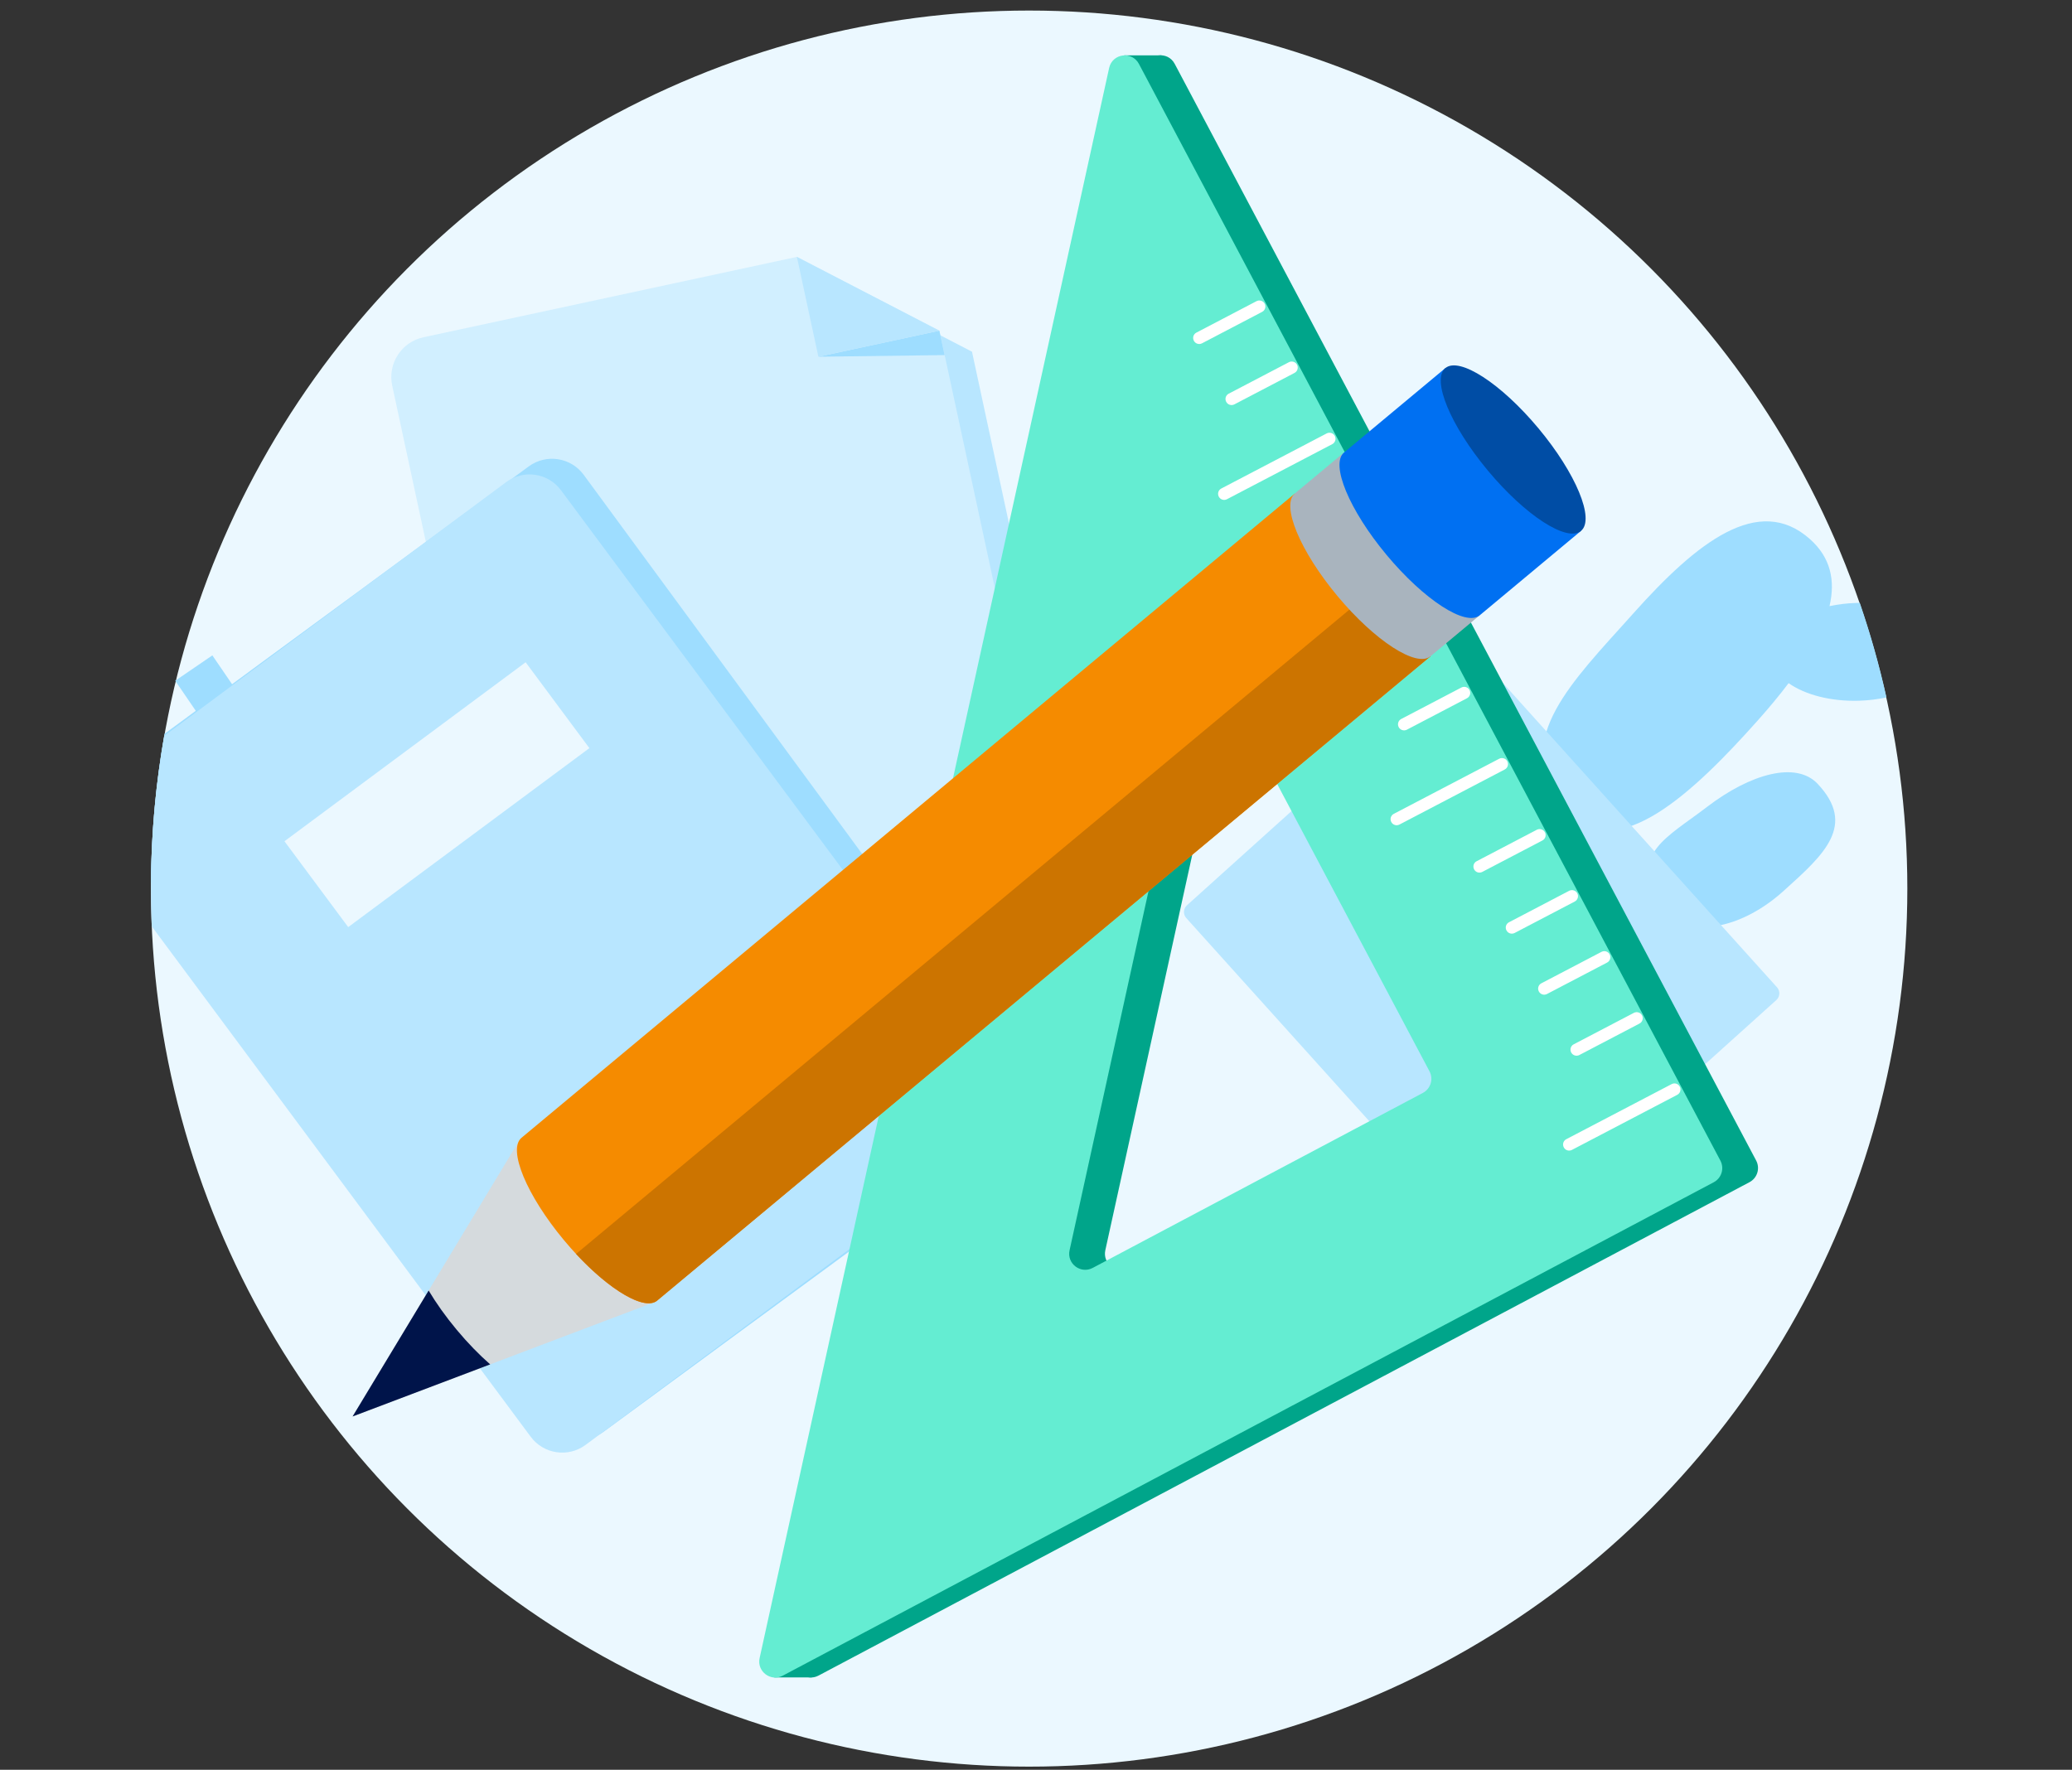 <svg width="151" height="129" viewBox="0 0 151 129" fill="none" xmlns="http://www.w3.org/2000/svg">
<rect x="0" y="0" width="151" height="129" fill="#333333" stroke="none"/>
<circle cx="75" cy="64.769" r="64" fill="#EBF8FF"/>
<path d="M33.229 26.117C32.462 26.282 31.792 26.745 31.365 27.404C30.939 28.063 30.791 28.864 30.955 29.632L41.018 76.378C41.184 77.145 41.648 77.815 42.308 78.24C42.968 78.665 43.769 78.811 44.537 78.646L77.686 71.511C78.453 71.346 79.122 70.883 79.548 70.224C79.974 69.565 80.12 68.764 79.955 67.997L70.836 25.636L60.454 20.256L33.229 26.117Z" fill="#B8E6FF"/>
<path d="M30.855 24.584C30.088 24.749 29.418 25.212 28.991 25.871C28.565 26.53 28.418 27.331 28.581 28.099L38.644 74.845C38.81 75.612 39.274 76.282 39.934 76.707C40.594 77.132 41.395 77.278 42.163 77.113L75.312 69.978C75.691 69.896 76.051 69.74 76.371 69.519C76.69 69.299 76.963 69.017 77.174 68.691C77.385 68.364 77.529 68 77.599 67.618C77.669 67.236 77.662 66.843 77.581 66.464L68.462 24.103L58.08 18.723L30.855 24.584Z" fill="#D1EFFF"/>
<path d="M59.641 26.002L68.84 25.882L68.457 24.104L59.641 26.002Z" fill="#9EDDFF"/>
<path d="M59.641 26.002L68.457 24.104L58.075 18.725L59.641 26.002Z" fill="#B8E6FF"/>
<path fill-rule="evenodd" clip-rule="evenodd" d="M11.002 64.31C11.028 60.618 11.366 57.002 11.992 53.484L38.533 33.996C39.809 33.059 41.602 33.334 42.538 34.609L74.631 78.308C75.567 79.584 75.292 81.377 74.017 82.313L43.977 104.371C42.702 105.307 40.908 105.033 39.972 103.757L11.002 64.31Z" fill="#9EDDFF"/>
<path d="M15.476 47.77L12.77 49.619L17.853 57.059L20.56 55.209L15.476 47.77Z" fill="#9EDDFF"/>
<path fill-rule="evenodd" clip-rule="evenodd" d="M11.058 67.519C11.02 66.607 11 65.691 11 64.769C11 60.973 11.331 57.254 11.965 53.639L36.885 35.143C38.153 34.202 39.943 34.467 40.883 35.734L73.121 79.162C74.062 80.429 73.797 82.219 72.529 83.16L42.676 105.317C41.409 106.258 39.618 105.993 38.678 104.726L11.058 67.519Z" fill="#B8E6FF"/>
<path d="M38.307 48.272L20.73 61.318L25.376 67.577L42.953 54.531L38.307 48.272Z" fill="#EBF8FF"/>
<path fill-rule="evenodd" clip-rule="evenodd" d="M135.535 43.943C136.307 46.186 136.957 48.485 137.478 50.833C136.855 50.969 136.187 51.053 135.491 51.074C133.403 51.14 131.532 50.632 130.347 49.794C129.669 50.694 128.906 51.61 128.083 52.532C123.503 57.665 117.831 63.124 114.234 59.196C110.062 54.635 113.816 50.483 118.043 45.808C118.382 45.433 118.724 45.055 119.065 44.673C123.662 39.526 128.175 35.961 131.908 39.301C133.407 40.637 133.766 42.305 133.328 44.18C133.937 44.05 134.589 43.97 135.267 43.948C135.357 43.946 135.446 43.944 135.535 43.943ZM129.946 64.971C127.027 67.6 123.432 68.341 121.886 66.656C118.575 63.047 120.573 61.602 123.246 59.669L123.246 59.669C123.622 59.397 124.012 59.115 124.401 58.816C127.563 56.394 130.892 55.466 132.461 57.131C135.306 60.145 132.938 62.277 130.051 64.877L129.946 64.971Z" fill="#9EDDFF"/>
<path d="M123.404 74.982L102.84 52.153C102.597 51.883 102.181 51.861 101.911 52.105L86.5 65.986C86.23 66.23 86.208 66.646 86.451 66.916L107.015 89.745C107.258 90.015 107.674 90.037 107.944 89.794L123.356 75.912C123.626 75.669 123.647 75.252 123.404 74.982Z" fill="#B8E6FF"/>
<path d="M126.133 72.494L105.601 49.7C105.358 49.43 104.942 49.408 104.672 49.651L99.14 54.634C98.87 54.878 98.848 55.294 99.091 55.564L119.623 78.358C119.867 78.628 120.283 78.65 120.553 78.407L126.085 73.424C126.355 73.18 126.377 72.764 126.133 72.494Z" fill="#9EDDFF"/>
<path d="M129.502 71.964L106.647 46.591C106.404 46.321 105.988 46.299 105.718 46.542L99.655 52.003C99.385 52.246 99.364 52.662 99.607 52.932L122.462 78.305C122.705 78.576 123.121 78.597 123.391 78.354L129.454 72.893C129.724 72.65 129.745 72.234 129.502 71.964Z" fill="#B8E6FF"/>
<path fill-rule="evenodd" clip-rule="evenodd" d="M85.607 4.652C85.098 3.692 83.669 3.887 83.436 4.948L57.964 120.852C57.751 121.823 58.772 122.599 59.651 122.133L127.497 86.168C128.067 85.866 128.284 85.16 127.982 84.59L85.607 4.652ZM89.585 50.03C89.818 48.969 91.247 48.774 91.756 49.734L106.782 78.08C107.084 78.649 106.867 79.356 106.297 79.657L82.239 92.411C81.36 92.877 80.339 92.1 80.552 91.129L89.585 50.03Z" fill="#00A58A"/>
<path d="M59.153 122.266L56.428 122.266L57.545 118.518L59.153 122.266Z" fill="#00A58A"/>
<path d="M84.652 4.035L81.927 4.035L83.044 7.782L84.652 4.035Z" fill="#00A58A"/>
<path fill-rule="evenodd" clip-rule="evenodd" d="M83.001 4.658C82.492 3.698 81.063 3.893 80.83 4.954L55.358 120.857C55.145 121.829 56.166 122.605 57.045 122.139L124.891 86.174C125.461 85.872 125.678 85.166 125.376 84.596L83.001 4.658ZM86.978 50.036C87.212 48.974 88.641 48.78 89.15 49.739L104.176 78.085C104.478 78.655 104.261 79.362 103.691 79.663L79.633 92.417C78.754 92.882 77.733 92.106 77.946 91.135L86.978 50.036Z" fill="#64EDD2"/>
<path fill-rule="evenodd" clip-rule="evenodd" d="M92.064 22.675C92.039 22.697 92.011 22.717 91.979 22.733L87.599 25.024C87.383 25.137 87.116 25.054 87.004 24.838C86.89 24.622 86.97 24.356 87.19 24.243L91.57 21.952C91.787 21.839 92.053 21.922 92.165 22.138C92.263 22.322 92.216 22.544 92.064 22.675Z" fill="white"/>
<path fill-rule="evenodd" clip-rule="evenodd" d="M94.423 27.125C94.398 27.147 94.369 27.167 94.338 27.183L89.958 29.474C89.741 29.587 89.475 29.504 89.362 29.288C89.248 29.072 89.326 28.804 89.548 28.693L93.929 26.402C94.145 26.288 94.412 26.372 94.524 26.588C94.621 26.772 94.574 26.993 94.423 27.125Z" fill="white"/>
<path fill-rule="evenodd" clip-rule="evenodd" d="M97.175 32.316C97.15 32.338 97.122 32.358 97.09 32.374L89.416 36.388C89.201 36.501 88.934 36.417 88.822 36.202C88.708 35.986 88.787 35.719 89.007 35.606L96.681 31.593C96.897 31.48 97.164 31.563 97.276 31.779C97.374 31.964 97.326 32.185 97.175 32.316Z" fill="white"/>
<path fill-rule="evenodd" clip-rule="evenodd" d="M99.918 37.492C99.893 37.514 99.865 37.533 99.833 37.549L95.453 39.841C95.236 39.953 94.97 39.871 94.857 39.654C94.744 39.439 94.823 39.172 95.043 39.059L99.424 36.769C99.64 36.655 99.907 36.739 100.019 36.955C100.116 37.139 100.069 37.36 99.918 37.492Z" fill="white"/>
<path fill-rule="evenodd" clip-rule="evenodd" d="M102.277 41.939C102.251 41.961 102.223 41.981 102.191 41.997L97.811 44.288C97.595 44.401 97.328 44.318 97.216 44.101C97.103 43.887 97.182 43.619 97.402 43.507L101.783 41.216C101.999 41.102 102.265 41.186 102.377 41.402C102.475 41.586 102.428 41.807 102.277 41.939Z" fill="white"/>
<path fill-rule="evenodd" clip-rule="evenodd" d="M104.635 46.389C104.61 46.41 104.581 46.43 104.55 46.446L100.169 48.737C99.952 48.85 99.686 48.767 99.573 48.55C99.46 48.336 99.539 48.069 99.76 47.956L104.141 45.665C104.357 45.552 104.624 45.636 104.736 45.852C104.833 46.036 104.786 46.257 104.635 46.389Z" fill="white"/>
<path fill-rule="evenodd" clip-rule="evenodd" d="M106.993 50.837C106.968 50.859 106.94 50.879 106.908 50.895L102.528 53.187C102.311 53.299 102.045 53.216 101.932 53C101.819 52.784 101.9 52.517 102.119 52.405L106.499 50.114C106.715 50.001 106.982 50.084 107.094 50.3C107.191 50.484 107.144 50.706 106.993 50.837Z" fill="white"/>
<path fill-rule="evenodd" clip-rule="evenodd" d="M109.746 56.029C109.721 56.051 109.692 56.071 109.661 56.087L101.987 60.101C101.771 60.214 101.504 60.13 101.392 59.915C101.278 59.699 101.357 59.432 101.578 59.319L109.252 55.306C109.468 55.193 109.735 55.276 109.847 55.492C109.944 55.677 109.897 55.898 109.746 56.029Z" fill="white"/>
<path fill-rule="evenodd" clip-rule="evenodd" d="M112.489 61.205C112.463 61.227 112.435 61.247 112.403 61.263L108.023 63.554C107.807 63.667 107.54 63.584 107.428 63.367C107.315 63.153 107.392 62.885 107.614 62.773L111.995 60.482C112.211 60.368 112.477 60.452 112.589 60.668C112.687 60.852 112.64 61.073 112.489 61.205Z" fill="white"/>
<path fill-rule="evenodd" clip-rule="evenodd" d="M114.847 65.654C114.822 65.676 114.794 65.696 114.762 65.712L110.382 68.003C110.165 68.116 109.899 68.033 109.786 67.817C109.672 67.601 109.751 67.334 109.972 67.222L114.353 64.931C114.569 64.818 114.836 64.901 114.948 65.117C115.045 65.301 114.998 65.522 114.847 65.654Z" fill="white"/>
<path fill-rule="evenodd" clip-rule="evenodd" d="M117.205 70.103C117.18 70.125 117.152 70.145 117.12 70.161L112.74 72.452C112.523 72.565 112.257 72.482 112.145 72.266C112.031 72.05 112.112 71.782 112.331 71.671L116.711 69.38C116.927 69.267 117.194 69.35 117.306 69.566C117.403 69.75 117.356 69.971 117.205 70.103Z" fill="white"/>
<path fill-rule="evenodd" clip-rule="evenodd" d="M119.564 74.55C119.538 74.572 119.51 74.592 119.478 74.608L115.098 76.9C114.882 77.012 114.616 76.929 114.503 76.713C114.389 76.497 114.469 76.23 114.689 76.118L119.07 73.827C119.286 73.714 119.553 73.797 119.665 74.013C119.762 74.198 119.715 74.419 119.564 74.55Z" fill="white"/>
<path fill-rule="evenodd" clip-rule="evenodd" d="M122.316 79.744C122.291 79.766 122.262 79.786 122.231 79.802L114.557 83.816C114.341 83.929 114.075 83.846 113.963 83.63C113.849 83.414 113.929 83.145 114.148 83.034L121.822 79.021C122.038 78.907 122.305 78.991 122.417 79.207C122.514 79.391 122.467 79.612 122.316 79.744Z" fill="white"/>
<path d="M25.694 103.245L37.958 82.939L47.879 94.845L25.694 103.245Z" fill="#D5DADD"/>
<path fill-rule="evenodd" clip-rule="evenodd" d="M104.252 47.834L94.365 35.969L38.005 82.933L38.006 82.933C36.988 83.783 38.375 87.127 41.105 90.403C43.835 93.68 46.875 95.647 47.894 94.798C47.901 94.792 47.909 94.785 47.916 94.779L104.252 47.834Z" fill="#F58B00"/>
<path fill-rule="evenodd" clip-rule="evenodd" d="M41.981 91.399L100.158 42.92L104.252 47.833L47.916 94.778C47.909 94.784 47.902 94.791 47.894 94.797C46.983 95.556 44.457 94.064 41.981 91.399Z" fill="#CC7400"/>
<path fill-rule="evenodd" clip-rule="evenodd" d="M107.838 44.846L97.95 32.981L94.377 35.958C94.373 35.962 94.369 35.965 94.365 35.968C93.346 36.818 94.733 40.162 97.463 43.438C100.193 46.715 103.233 48.683 104.252 47.834C104.252 47.834 104.252 47.833 104.252 47.833L104.252 47.834L107.838 44.846Z" fill="#A9B4BE"/>
<path fill-rule="evenodd" clip-rule="evenodd" d="M115.22 38.695L105.333 26.83L97.963 32.972C97.959 32.975 97.956 32.978 97.952 32.981C96.933 33.83 98.32 37.174 101.051 40.451C103.781 43.727 106.82 45.695 107.839 44.846C107.839 44.846 107.839 44.846 107.84 44.846L107.84 44.846L115.22 38.695Z" fill="#0070F2"/>
<ellipse cx="110.276" cy="32.763" rx="7.722" ry="2.402" transform="rotate(50.196 110.276 32.763)" fill="#004DA5"/>
<path fill-rule="evenodd" clip-rule="evenodd" d="M31.238 94.066C31.783 94.981 32.473 95.956 33.281 96.925C34.088 97.893 34.922 98.748 35.723 99.449L25.695 103.246L31.238 94.066Z" fill="#00144A"/>
</svg>
